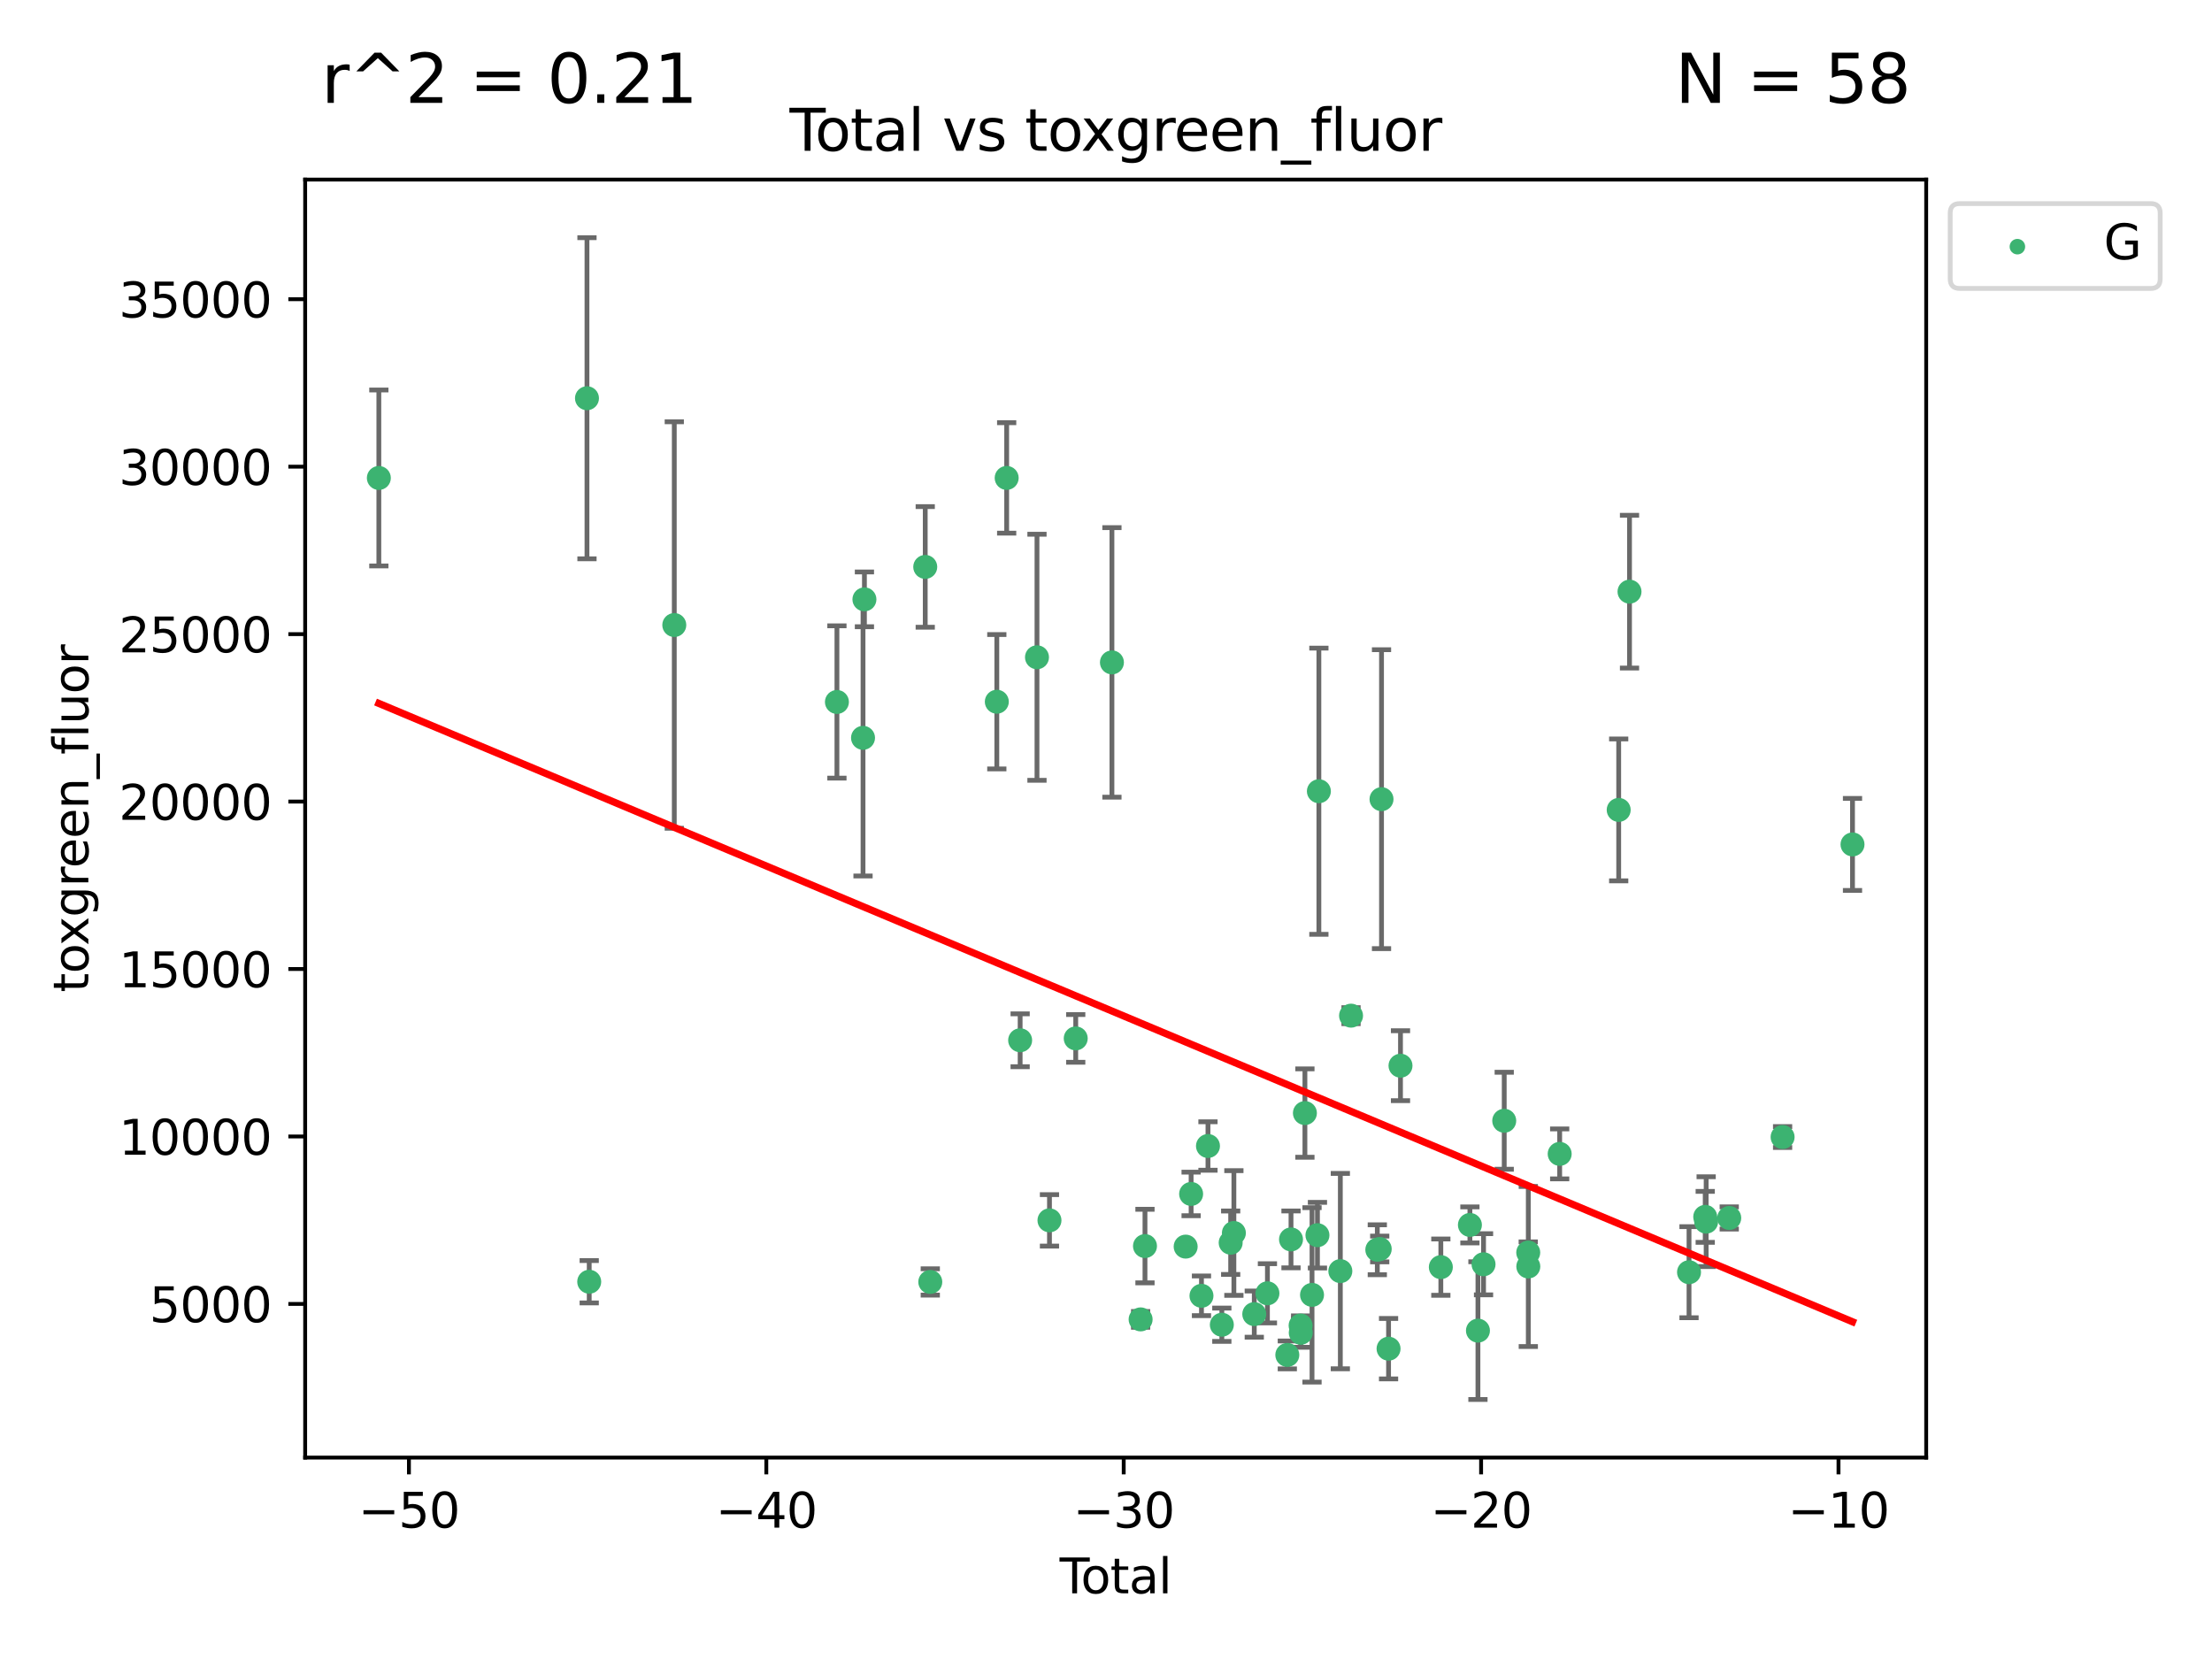 <?xml version="1.0" encoding="utf-8" standalone="no"?>
<!DOCTYPE svg PUBLIC "-//W3C//DTD SVG 1.1//EN"
  "http://www.w3.org/Graphics/SVG/1.1/DTD/svg11.dtd">
<svg xmlns:xlink="http://www.w3.org/1999/xlink" width="460.8pt" height="345.6pt" viewBox="0 0 460.8 345.6" xmlns="http://www.w3.org/2000/svg" version="1.1">
 <defs>
  <style type="text/css">*{stroke-linejoin: round; stroke-linecap: butt}</style>
 </defs>
 <g id="figure_1">
  <g id="patch_1">
   <path d="M 0 345.6 
L 460.8 345.6 
L 460.8 0 
L 0 0 
z
" style="fill: #ffffff"/>
  </g>
  <g id="axes_1">
   <g id="patch_2">
    <path d="M 63.571 303.64 
L 401.26 303.64 
L 401.26 37.411 
L 63.571 37.411 
z
" style="fill: #ffffff"/>
   </g>
   <g id="PathCollection_1">
    <defs>
     <path id="ma2aa930242" d="M 0 1.118 
C 0.297 1.118 0.581 1 0.791 0.791 
C 1 0.581 1.118 0.297 1.118 0 
C 1.118 -0.297 1 -0.581 0.791 -0.791 
C 0.581 -1 0.297 -1.118 0 -1.118 
C -0.297 -1.118 -0.581 -1 -0.791 -0.791 
C -1 -0.581 -1.118 -0.297 -1.118 0 
C -1.118 0.297 -1 0.581 -0.791 0.791 
C -0.581 1 -0.297 1.118 0 1.118 
z
" style="stroke: #3cb371"/>
    </defs>
    <g clip-path="url(#p00060cbf69)">
     <use xlink:href="#ma2aa930242" x="78.921" y="99.568" style="fill: #3cb371; stroke: #3cb371"/>
     <use xlink:href="#ma2aa930242" x="122.278" y="82.96" style="fill: #3cb371; stroke: #3cb371"/>
     <use xlink:href="#ma2aa930242" x="122.745" y="267.011" style="fill: #3cb371; stroke: #3cb371"/>
     <use xlink:href="#ma2aa930242" x="140.466" y="130.205" style="fill: #3cb371; stroke: #3cb371"/>
     <use xlink:href="#ma2aa930242" x="174.347" y="146.233" style="fill: #3cb371; stroke: #3cb371"/>
     <use xlink:href="#ma2aa930242" x="179.784" y="153.704" style="fill: #3cb371; stroke: #3cb371"/>
     <use xlink:href="#ma2aa930242" x="180.076" y="124.857" style="fill: #3cb371; stroke: #3cb371"/>
     <use xlink:href="#ma2aa930242" x="192.744" y="118.098" style="fill: #3cb371; stroke: #3cb371"/>
     <use xlink:href="#ma2aa930242" x="193.795" y="267.051" style="fill: #3cb371; stroke: #3cb371"/>
     <use xlink:href="#ma2aa930242" x="207.655" y="146.182" style="fill: #3cb371; stroke: #3cb371"/>
     <use xlink:href="#ma2aa930242" x="209.708" y="99.56" style="fill: #3cb371; stroke: #3cb371"/>
     <use xlink:href="#ma2aa930242" x="212.514" y="216.706" style="fill: #3cb371; stroke: #3cb371"/>
     <use xlink:href="#ma2aa930242" x="216.022" y="136.922" style="fill: #3cb371; stroke: #3cb371"/>
     <use xlink:href="#ma2aa930242" x="218.625" y="254.221" style="fill: #3cb371; stroke: #3cb371"/>
     <use xlink:href="#ma2aa930242" x="224.094" y="216.317" style="fill: #3cb371; stroke: #3cb371"/>
     <use xlink:href="#ma2aa930242" x="231.636" y="137.991" style="fill: #3cb371; stroke: #3cb371"/>
     <use xlink:href="#ma2aa930242" x="237.612" y="274.852" style="fill: #3cb371; stroke: #3cb371"/>
     <use xlink:href="#ma2aa930242" x="238.521" y="259.579" style="fill: #3cb371; stroke: #3cb371"/>
     <use xlink:href="#ma2aa930242" x="246.995" y="259.692" style="fill: #3cb371; stroke: #3cb371"/>
     <use xlink:href="#ma2aa930242" x="248.132" y="248.718" style="fill: #3cb371; stroke: #3cb371"/>
     <use xlink:href="#ma2aa930242" x="250.289" y="269.94" style="fill: #3cb371; stroke: #3cb371"/>
     <use xlink:href="#ma2aa930242" x="251.643" y="238.732" style="fill: #3cb371; stroke: #3cb371"/>
     <use xlink:href="#ma2aa930242" x="254.53" y="275.967" style="fill: #3cb371; stroke: #3cb371"/>
     <use xlink:href="#ma2aa930242" x="256.372" y="258.881" style="fill: #3cb371; stroke: #3cb371"/>
     <use xlink:href="#ma2aa930242" x="257.041" y="256.856" style="fill: #3cb371; stroke: #3cb371"/>
     <use xlink:href="#ma2aa930242" x="261.288" y="273.753" style="fill: #3cb371; stroke: #3cb371"/>
     <use xlink:href="#ma2aa930242" x="264.028" y="269.422" style="fill: #3cb371; stroke: #3cb371"/>
     <use xlink:href="#ma2aa930242" x="268.172" y="282.255" style="fill: #3cb371; stroke: #3cb371"/>
     <use xlink:href="#ma2aa930242" x="268.941" y="258.192" style="fill: #3cb371; stroke: #3cb371"/>
     <use xlink:href="#ma2aa930242" x="270.942" y="276.133" style="fill: #3cb371; stroke: #3cb371"/>
     <use xlink:href="#ma2aa930242" x="270.973" y="277.644" style="fill: #3cb371; stroke: #3cb371"/>
     <use xlink:href="#ma2aa930242" x="271.837" y="231.873" style="fill: #3cb371; stroke: #3cb371"/>
     <use xlink:href="#ma2aa930242" x="273.319" y="269.747" style="fill: #3cb371; stroke: #3cb371"/>
     <use xlink:href="#ma2aa930242" x="274.449" y="257.311" style="fill: #3cb371; stroke: #3cb371"/>
     <use xlink:href="#ma2aa930242" x="274.747" y="164.829" style="fill: #3cb371; stroke: #3cb371"/>
     <use xlink:href="#ma2aa930242" x="279.217" y="264.794" style="fill: #3cb371; stroke: #3cb371"/>
     <use xlink:href="#ma2aa930242" x="281.447" y="211.581" style="fill: #3cb371; stroke: #3cb371"/>
     <use xlink:href="#ma2aa930242" x="286.92" y="260.346" style="fill: #3cb371; stroke: #3cb371"/>
     <use xlink:href="#ma2aa930242" x="287.421" y="260.186" style="fill: #3cb371; stroke: #3cb371"/>
     <use xlink:href="#ma2aa930242" x="287.795" y="166.481" style="fill: #3cb371; stroke: #3cb371"/>
     <use xlink:href="#ma2aa930242" x="289.262" y="280.956" style="fill: #3cb371; stroke: #3cb371"/>
     <use xlink:href="#ma2aa930242" x="291.75" y="222.005" style="fill: #3cb371; stroke: #3cb371"/>
     <use xlink:href="#ma2aa930242" x="300.153" y="263.968" style="fill: #3cb371; stroke: #3cb371"/>
     <use xlink:href="#ma2aa930242" x="306.209" y="255.176" style="fill: #3cb371; stroke: #3cb371"/>
     <use xlink:href="#ma2aa930242" x="307.883" y="277.195" style="fill: #3cb371; stroke: #3cb371"/>
     <use xlink:href="#ma2aa930242" x="309.049" y="263.37" style="fill: #3cb371; stroke: #3cb371"/>
     <use xlink:href="#ma2aa930242" x="313.358" y="233.473" style="fill: #3cb371; stroke: #3cb371"/>
     <use xlink:href="#ma2aa930242" x="318.359" y="260.927" style="fill: #3cb371; stroke: #3cb371"/>
     <use xlink:href="#ma2aa930242" x="318.374" y="263.832" style="fill: #3cb371; stroke: #3cb371"/>
     <use xlink:href="#ma2aa930242" x="324.91" y="240.376" style="fill: #3cb371; stroke: #3cb371"/>
     <use xlink:href="#ma2aa930242" x="337.204" y="168.718" style="fill: #3cb371; stroke: #3cb371"/>
     <use xlink:href="#ma2aa930242" x="339.458" y="123.252" style="fill: #3cb371; stroke: #3cb371"/>
     <use xlink:href="#ma2aa930242" x="351.854" y="265.024" style="fill: #3cb371; stroke: #3cb371"/>
     <use xlink:href="#ma2aa930242" x="355.23" y="253.492" style="fill: #3cb371; stroke: #3cb371"/>
     <use xlink:href="#ma2aa930242" x="355.424" y="254.494" style="fill: #3cb371; stroke: #3cb371"/>
     <use xlink:href="#ma2aa930242" x="360.232" y="253.723" style="fill: #3cb371; stroke: #3cb371"/>
     <use xlink:href="#ma2aa930242" x="371.349" y="236.865" style="fill: #3cb371; stroke: #3cb371"/>
     <use xlink:href="#ma2aa930242" x="385.911" y="175.91" style="fill: #3cb371; stroke: #3cb371"/>
    </g>
   </g>
   <g id="matplotlib.axis_1">
    <g id="xtick_1">
     <g id="line2d_1">
      <defs>
       <path id="m207b54938c" d="M 0 0 
L 0 3.5 
" style="stroke: #000000; stroke-width: 0.8"/>
      </defs>
      <g>
       <use xlink:href="#m207b54938c" x="85.187" y="303.64" style="stroke: #000000; stroke-width: 0.8"/>
      </g>
     </g>
     <g id="text_1">
      <!-- −50 -->
      <g transform="translate(74.634 318.238)scale(0.1 -0.1)">
       <defs>
        <path id="DejaVuSans-2212" d="M 678 2272 
L 4684 2272 
L 4684 1741 
L 678 1741 
L 678 2272 
z
" transform="scale(0.016)"/>
        <path id="DejaVuSans-35" d="M 691 4666 
L 3169 4666 
L 3169 4134 
L 1269 4134 
L 1269 2991 
Q 1406 3038 1543 3061 
Q 1681 3084 1819 3084 
Q 2600 3084 3056 2656 
Q 3513 2228 3513 1497 
Q 3513 744 3044 326 
Q 2575 -91 1722 -91 
Q 1428 -91 1123 -41 
Q 819 9 494 109 
L 494 744 
Q 775 591 1075 516 
Q 1375 441 1709 441 
Q 2250 441 2565 725 
Q 2881 1009 2881 1497 
Q 2881 1984 2565 2268 
Q 2250 2553 1709 2553 
Q 1456 2553 1204 2497 
Q 953 2441 691 2322 
L 691 4666 
z
" transform="scale(0.016)"/>
        <path id="DejaVuSans-30" d="M 2034 4250 
Q 1547 4250 1301 3770 
Q 1056 3291 1056 2328 
Q 1056 1369 1301 889 
Q 1547 409 2034 409 
Q 2525 409 2770 889 
Q 3016 1369 3016 2328 
Q 3016 3291 2770 3770 
Q 2525 4250 2034 4250 
z
M 2034 4750 
Q 2819 4750 3233 4129 
Q 3647 3509 3647 2328 
Q 3647 1150 3233 529 
Q 2819 -91 2034 -91 
Q 1250 -91 836 529 
Q 422 1150 422 2328 
Q 422 3509 836 4129 
Q 1250 4750 2034 4750 
z
" transform="scale(0.016)"/>
       </defs>
       <use xlink:href="#DejaVuSans-2212"/>
       <use xlink:href="#DejaVuSans-35" x="83.789"/>
       <use xlink:href="#DejaVuSans-30" x="147.412"/>
      </g>
     </g>
    </g>
    <g id="xtick_2">
     <g id="line2d_2">
      <g>
       <use xlink:href="#m207b54938c" x="159.638" y="303.64" style="stroke: #000000; stroke-width: 0.8"/>
      </g>
     </g>
     <g id="text_2">
      <!-- −40 -->
      <g transform="translate(149.086 318.238)scale(0.1 -0.1)">
       <defs>
        <path id="DejaVuSans-34" d="M 2419 4116 
L 825 1625 
L 2419 1625 
L 2419 4116 
z
M 2253 4666 
L 3047 4666 
L 3047 1625 
L 3713 1625 
L 3713 1100 
L 3047 1100 
L 3047 0 
L 2419 0 
L 2419 1100 
L 313 1100 
L 313 1709 
L 2253 4666 
z
" transform="scale(0.016)"/>
       </defs>
       <use xlink:href="#DejaVuSans-2212"/>
       <use xlink:href="#DejaVuSans-34" x="83.789"/>
       <use xlink:href="#DejaVuSans-30" x="147.412"/>
      </g>
     </g>
    </g>
    <g id="xtick_3">
     <g id="line2d_3">
      <g>
       <use xlink:href="#m207b54938c" x="234.089" y="303.64" style="stroke: #000000; stroke-width: 0.8"/>
      </g>
     </g>
     <g id="text_3">
      <!-- −30 -->
      <g transform="translate(223.537 318.238)scale(0.1 -0.1)">
       <defs>
        <path id="DejaVuSans-33" d="M 2597 2516 
Q 3050 2419 3304 2112 
Q 3559 1806 3559 1356 
Q 3559 666 3084 287 
Q 2609 -91 1734 -91 
Q 1441 -91 1130 -33 
Q 819 25 488 141 
L 488 750 
Q 750 597 1062 519 
Q 1375 441 1716 441 
Q 2309 441 2620 675 
Q 2931 909 2931 1356 
Q 2931 1769 2642 2001 
Q 2353 2234 1838 2234 
L 1294 2234 
L 1294 2753 
L 1863 2753 
Q 2328 2753 2575 2939 
Q 2822 3125 2822 3475 
Q 2822 3834 2567 4026 
Q 2313 4219 1838 4219 
Q 1578 4219 1281 4162 
Q 984 4106 628 3988 
L 628 4550 
Q 988 4650 1302 4700 
Q 1616 4750 1894 4750 
Q 2613 4750 3031 4423 
Q 3450 4097 3450 3541 
Q 3450 3153 3228 2886 
Q 3006 2619 2597 2516 
z
" transform="scale(0.016)"/>
       </defs>
       <use xlink:href="#DejaVuSans-2212"/>
       <use xlink:href="#DejaVuSans-33" x="83.789"/>
       <use xlink:href="#DejaVuSans-30" x="147.412"/>
      </g>
     </g>
    </g>
    <g id="xtick_4">
     <g id="line2d_4">
      <g>
       <use xlink:href="#m207b54938c" x="308.541" y="303.64" style="stroke: #000000; stroke-width: 0.8"/>
      </g>
     </g>
     <g id="text_4">
      <!-- −20 -->
      <g transform="translate(297.988 318.238)scale(0.1 -0.1)">
       <defs>
        <path id="DejaVuSans-32" d="M 1228 531 
L 3431 531 
L 3431 0 
L 469 0 
L 469 531 
Q 828 903 1448 1529 
Q 2069 2156 2228 2338 
Q 2531 2678 2651 2914 
Q 2772 3150 2772 3378 
Q 2772 3750 2511 3984 
Q 2250 4219 1831 4219 
Q 1534 4219 1204 4116 
Q 875 4013 500 3803 
L 500 4441 
Q 881 4594 1212 4672 
Q 1544 4750 1819 4750 
Q 2544 4750 2975 4387 
Q 3406 4025 3406 3419 
Q 3406 3131 3298 2873 
Q 3191 2616 2906 2266 
Q 2828 2175 2409 1742 
Q 1991 1309 1228 531 
z
" transform="scale(0.016)"/>
       </defs>
       <use xlink:href="#DejaVuSans-2212"/>
       <use xlink:href="#DejaVuSans-32" x="83.789"/>
       <use xlink:href="#DejaVuSans-30" x="147.412"/>
      </g>
     </g>
    </g>
    <g id="xtick_5">
     <g id="line2d_5">
      <g>
       <use xlink:href="#m207b54938c" x="382.992" y="303.64" style="stroke: #000000; stroke-width: 0.8"/>
      </g>
     </g>
     <g id="text_5">
      <!-- −10 -->
      <g transform="translate(372.44 318.238)scale(0.1 -0.1)">
       <defs>
        <path id="DejaVuSans-31" d="M 794 531 
L 1825 531 
L 1825 4091 
L 703 3866 
L 703 4441 
L 1819 4666 
L 2450 4666 
L 2450 531 
L 3481 531 
L 3481 0 
L 794 0 
L 794 531 
z
" transform="scale(0.016)"/>
       </defs>
       <use xlink:href="#DejaVuSans-2212"/>
       <use xlink:href="#DejaVuSans-31" x="83.789"/>
       <use xlink:href="#DejaVuSans-30" x="147.412"/>
      </g>
     </g>
    </g>
    <g id="text_6">
     <!-- Total -->
     <g transform="translate(220.739 331.917)scale(0.1 -0.1)">
      <defs>
       <path id="DejaVuSans-54" d="M -19 4666 
L 3928 4666 
L 3928 4134 
L 2272 4134 
L 2272 0 
L 1638 0 
L 1638 4134 
L -19 4134 
L -19 4666 
z
" transform="scale(0.016)"/>
       <path id="DejaVuSans-6f" d="M 1959 3097 
Q 1497 3097 1228 2736 
Q 959 2375 959 1747 
Q 959 1119 1226 758 
Q 1494 397 1959 397 
Q 2419 397 2687 759 
Q 2956 1122 2956 1747 
Q 2956 2369 2687 2733 
Q 2419 3097 1959 3097 
z
M 1959 3584 
Q 2709 3584 3137 3096 
Q 3566 2609 3566 1747 
Q 3566 888 3137 398 
Q 2709 -91 1959 -91 
Q 1206 -91 779 398 
Q 353 888 353 1747 
Q 353 2609 779 3096 
Q 1206 3584 1959 3584 
z
" transform="scale(0.016)"/>
       <path id="DejaVuSans-74" d="M 1172 4494 
L 1172 3500 
L 2356 3500 
L 2356 3053 
L 1172 3053 
L 1172 1153 
Q 1172 725 1289 603 
Q 1406 481 1766 481 
L 2356 481 
L 2356 0 
L 1766 0 
Q 1100 0 847 248 
Q 594 497 594 1153 
L 594 3053 
L 172 3053 
L 172 3500 
L 594 3500 
L 594 4494 
L 1172 4494 
z
" transform="scale(0.016)"/>
       <path id="DejaVuSans-61" d="M 2194 1759 
Q 1497 1759 1228 1600 
Q 959 1441 959 1056 
Q 959 750 1161 570 
Q 1363 391 1709 391 
Q 2188 391 2477 730 
Q 2766 1069 2766 1631 
L 2766 1759 
L 2194 1759 
z
M 3341 1997 
L 3341 0 
L 2766 0 
L 2766 531 
Q 2569 213 2275 61 
Q 1981 -91 1556 -91 
Q 1019 -91 701 211 
Q 384 513 384 1019 
Q 384 1609 779 1909 
Q 1175 2209 1959 2209 
L 2766 2209 
L 2766 2266 
Q 2766 2663 2505 2880 
Q 2244 3097 1772 3097 
Q 1472 3097 1187 3025 
Q 903 2953 641 2809 
L 641 3341 
Q 956 3463 1253 3523 
Q 1550 3584 1831 3584 
Q 2591 3584 2966 3190 
Q 3341 2797 3341 1997 
z
" transform="scale(0.016)"/>
       <path id="DejaVuSans-6c" d="M 603 4863 
L 1178 4863 
L 1178 0 
L 603 0 
L 603 4863 
z
" transform="scale(0.016)"/>
      </defs>
      <use xlink:href="#DejaVuSans-54"/>
      <use xlink:href="#DejaVuSans-6f" x="44.084"/>
      <use xlink:href="#DejaVuSans-74" x="105.266"/>
      <use xlink:href="#DejaVuSans-61" x="144.475"/>
      <use xlink:href="#DejaVuSans-6c" x="205.754"/>
     </g>
    </g>
   </g>
   <g id="matplotlib.axis_2">
    <g id="ytick_1">
     <g id="line2d_6">
      <defs>
       <path id="m2dd53efe47" d="M 0 0 
L -3.5 0 
" style="stroke: #000000; stroke-width: 0.8"/>
      </defs>
      <g>
       <use xlink:href="#m2dd53efe47" x="63.571" y="271.633" style="stroke: #000000; stroke-width: 0.8"/>
      </g>
     </g>
     <g id="text_7">
      <!-- 5000 -->
      <g transform="translate(31.121 275.432)scale(0.1 -0.1)">
       <use xlink:href="#DejaVuSans-35"/>
       <use xlink:href="#DejaVuSans-30" x="63.623"/>
       <use xlink:href="#DejaVuSans-30" x="127.246"/>
       <use xlink:href="#DejaVuSans-30" x="190.869"/>
      </g>
     </g>
    </g>
    <g id="ytick_2">
     <g id="line2d_7">
      <g>
       <use xlink:href="#m2dd53efe47" x="63.571" y="236.749" style="stroke: #000000; stroke-width: 0.8"/>
      </g>
     </g>
     <g id="text_8">
      <!-- 10000 -->
      <g transform="translate(24.759 240.548)scale(0.1 -0.1)">
       <use xlink:href="#DejaVuSans-31"/>
       <use xlink:href="#DejaVuSans-30" x="63.623"/>
       <use xlink:href="#DejaVuSans-30" x="127.246"/>
       <use xlink:href="#DejaVuSans-30" x="190.869"/>
       <use xlink:href="#DejaVuSans-30" x="254.492"/>
      </g>
     </g>
    </g>
    <g id="ytick_3">
     <g id="line2d_8">
      <g>
       <use xlink:href="#m2dd53efe47" x="63.571" y="201.865" style="stroke: #000000; stroke-width: 0.8"/>
      </g>
     </g>
     <g id="text_9">
      <!-- 15000 -->
      <g transform="translate(24.759 205.664)scale(0.1 -0.1)">
       <use xlink:href="#DejaVuSans-31"/>
       <use xlink:href="#DejaVuSans-35" x="63.623"/>
       <use xlink:href="#DejaVuSans-30" x="127.246"/>
       <use xlink:href="#DejaVuSans-30" x="190.869"/>
       <use xlink:href="#DejaVuSans-30" x="254.492"/>
      </g>
     </g>
    </g>
    <g id="ytick_4">
     <g id="line2d_9">
      <g>
       <use xlink:href="#m2dd53efe47" x="63.571" y="166.981" style="stroke: #000000; stroke-width: 0.8"/>
      </g>
     </g>
     <g id="text_10">
      <!-- 20000 -->
      <g transform="translate(24.759 170.78)scale(0.1 -0.1)">
       <use xlink:href="#DejaVuSans-32"/>
       <use xlink:href="#DejaVuSans-30" x="63.623"/>
       <use xlink:href="#DejaVuSans-30" x="127.246"/>
       <use xlink:href="#DejaVuSans-30" x="190.869"/>
       <use xlink:href="#DejaVuSans-30" x="254.492"/>
      </g>
     </g>
    </g>
    <g id="ytick_5">
     <g id="line2d_10">
      <g>
       <use xlink:href="#m2dd53efe47" x="63.571" y="132.097" style="stroke: #000000; stroke-width: 0.8"/>
      </g>
     </g>
     <g id="text_11">
      <!-- 25000 -->
      <g transform="translate(24.759 135.896)scale(0.1 -0.1)">
       <use xlink:href="#DejaVuSans-32"/>
       <use xlink:href="#DejaVuSans-35" x="63.623"/>
       <use xlink:href="#DejaVuSans-30" x="127.246"/>
       <use xlink:href="#DejaVuSans-30" x="190.869"/>
       <use xlink:href="#DejaVuSans-30" x="254.492"/>
      </g>
     </g>
    </g>
    <g id="ytick_6">
     <g id="line2d_11">
      <g>
       <use xlink:href="#m2dd53efe47" x="63.571" y="97.213" style="stroke: #000000; stroke-width: 0.8"/>
      </g>
     </g>
     <g id="text_12">
      <!-- 30000 -->
      <g transform="translate(24.759 101.013)scale(0.1 -0.1)">
       <use xlink:href="#DejaVuSans-33"/>
       <use xlink:href="#DejaVuSans-30" x="63.623"/>
       <use xlink:href="#DejaVuSans-30" x="127.246"/>
       <use xlink:href="#DejaVuSans-30" x="190.869"/>
       <use xlink:href="#DejaVuSans-30" x="254.492"/>
      </g>
     </g>
    </g>
    <g id="ytick_7">
     <g id="line2d_12">
      <g>
       <use xlink:href="#m2dd53efe47" x="63.571" y="62.33" style="stroke: #000000; stroke-width: 0.8"/>
      </g>
     </g>
     <g id="text_13">
      <!-- 35000 -->
      <g transform="translate(24.759 66.129)scale(0.1 -0.1)">
       <use xlink:href="#DejaVuSans-33"/>
       <use xlink:href="#DejaVuSans-35" x="63.623"/>
       <use xlink:href="#DejaVuSans-30" x="127.246"/>
       <use xlink:href="#DejaVuSans-30" x="190.869"/>
       <use xlink:href="#DejaVuSans-30" x="254.492"/>
      </g>
     </g>
    </g>
    <g id="text_14">
     <!-- toxgreen_fluor -->
     <g transform="translate(18.401 206.72)rotate(-90)scale(0.1 -0.1)">
      <defs>
       <path id="DejaVuSans-78" d="M 3513 3500 
L 2247 1797 
L 3578 0 
L 2900 0 
L 1881 1375 
L 863 0 
L 184 0 
L 1544 1831 
L 300 3500 
L 978 3500 
L 1906 2253 
L 2834 3500 
L 3513 3500 
z
" transform="scale(0.016)"/>
       <path id="DejaVuSans-67" d="M 2906 1791 
Q 2906 2416 2648 2759 
Q 2391 3103 1925 3103 
Q 1463 3103 1205 2759 
Q 947 2416 947 1791 
Q 947 1169 1205 825 
Q 1463 481 1925 481 
Q 2391 481 2648 825 
Q 2906 1169 2906 1791 
z
M 3481 434 
Q 3481 -459 3084 -895 
Q 2688 -1331 1869 -1331 
Q 1566 -1331 1297 -1286 
Q 1028 -1241 775 -1147 
L 775 -588 
Q 1028 -725 1275 -790 
Q 1522 -856 1778 -856 
Q 2344 -856 2625 -561 
Q 2906 -266 2906 331 
L 2906 616 
Q 2728 306 2450 153 
Q 2172 0 1784 0 
Q 1141 0 747 490 
Q 353 981 353 1791 
Q 353 2603 747 3093 
Q 1141 3584 1784 3584 
Q 2172 3584 2450 3431 
Q 2728 3278 2906 2969 
L 2906 3500 
L 3481 3500 
L 3481 434 
z
" transform="scale(0.016)"/>
       <path id="DejaVuSans-72" d="M 2631 2963 
Q 2534 3019 2420 3045 
Q 2306 3072 2169 3072 
Q 1681 3072 1420 2755 
Q 1159 2438 1159 1844 
L 1159 0 
L 581 0 
L 581 3500 
L 1159 3500 
L 1159 2956 
Q 1341 3275 1631 3429 
Q 1922 3584 2338 3584 
Q 2397 3584 2469 3576 
Q 2541 3569 2628 3553 
L 2631 2963 
z
" transform="scale(0.016)"/>
       <path id="DejaVuSans-65" d="M 3597 1894 
L 3597 1613 
L 953 1613 
Q 991 1019 1311 708 
Q 1631 397 2203 397 
Q 2534 397 2845 478 
Q 3156 559 3463 722 
L 3463 178 
Q 3153 47 2828 -22 
Q 2503 -91 2169 -91 
Q 1331 -91 842 396 
Q 353 884 353 1716 
Q 353 2575 817 3079 
Q 1281 3584 2069 3584 
Q 2775 3584 3186 3129 
Q 3597 2675 3597 1894 
z
M 3022 2063 
Q 3016 2534 2758 2815 
Q 2500 3097 2075 3097 
Q 1594 3097 1305 2825 
Q 1016 2553 972 2059 
L 3022 2063 
z
" transform="scale(0.016)"/>
       <path id="DejaVuSans-6e" d="M 3513 2113 
L 3513 0 
L 2938 0 
L 2938 2094 
Q 2938 2591 2744 2837 
Q 2550 3084 2163 3084 
Q 1697 3084 1428 2787 
Q 1159 2491 1159 1978 
L 1159 0 
L 581 0 
L 581 3500 
L 1159 3500 
L 1159 2956 
Q 1366 3272 1645 3428 
Q 1925 3584 2291 3584 
Q 2894 3584 3203 3211 
Q 3513 2838 3513 2113 
z
" transform="scale(0.016)"/>
       <path id="DejaVuSans-5f" d="M 3263 -1063 
L 3263 -1509 
L -63 -1509 
L -63 -1063 
L 3263 -1063 
z
" transform="scale(0.016)"/>
       <path id="DejaVuSans-66" d="M 2375 4863 
L 2375 4384 
L 1825 4384 
Q 1516 4384 1395 4259 
Q 1275 4134 1275 3809 
L 1275 3500 
L 2222 3500 
L 2222 3053 
L 1275 3053 
L 1275 0 
L 697 0 
L 697 3053 
L 147 3053 
L 147 3500 
L 697 3500 
L 697 3744 
Q 697 4328 969 4595 
Q 1241 4863 1831 4863 
L 2375 4863 
z
" transform="scale(0.016)"/>
       <path id="DejaVuSans-75" d="M 544 1381 
L 544 3500 
L 1119 3500 
L 1119 1403 
Q 1119 906 1312 657 
Q 1506 409 1894 409 
Q 2359 409 2629 706 
Q 2900 1003 2900 1516 
L 2900 3500 
L 3475 3500 
L 3475 0 
L 2900 0 
L 2900 538 
Q 2691 219 2414 64 
Q 2138 -91 1772 -91 
Q 1169 -91 856 284 
Q 544 659 544 1381 
z
M 1991 3584 
L 1991 3584 
z
" transform="scale(0.016)"/>
      </defs>
      <use xlink:href="#DejaVuSans-74"/>
      <use xlink:href="#DejaVuSans-6f" x="39.209"/>
      <use xlink:href="#DejaVuSans-78" x="97.266"/>
      <use xlink:href="#DejaVuSans-67" x="156.445"/>
      <use xlink:href="#DejaVuSans-72" x="219.922"/>
      <use xlink:href="#DejaVuSans-65" x="258.785"/>
      <use xlink:href="#DejaVuSans-65" x="320.309"/>
      <use xlink:href="#DejaVuSans-6e" x="381.832"/>
      <use xlink:href="#DejaVuSans-5f" x="445.211"/>
      <use xlink:href="#DejaVuSans-66" x="495.211"/>
      <use xlink:href="#DejaVuSans-6c" x="530.416"/>
      <use xlink:href="#DejaVuSans-75" x="558.199"/>
      <use xlink:href="#DejaVuSans-6f" x="621.578"/>
      <use xlink:href="#DejaVuSans-72" x="682.76"/>
     </g>
    </g>
   </g>
   <g id="LineCollection_1">
    <path d="M 78.921 117.897 
L 78.921 81.238 
" clip-path="url(#p00060cbf69)" style="fill: none; stroke: #696969"/>
    <path d="M 122.278 116.408 
L 122.278 49.513 
" clip-path="url(#p00060cbf69)" style="fill: none; stroke: #696969"/>
    <path d="M 122.745 271.423 
L 122.745 262.598 
" clip-path="url(#p00060cbf69)" style="fill: none; stroke: #696969"/>
    <path d="M 140.466 172.542 
L 140.466 87.867 
" clip-path="url(#p00060cbf69)" style="fill: none; stroke: #696969"/>
    <path d="M 174.347 162.094 
L 174.347 130.372 
" clip-path="url(#p00060cbf69)" style="fill: none; stroke: #696969"/>
    <path d="M 179.784 182.486 
L 179.784 124.923 
" clip-path="url(#p00060cbf69)" style="fill: none; stroke: #696969"/>
    <path d="M 180.076 130.561 
L 180.076 119.154 
" clip-path="url(#p00060cbf69)" style="fill: none; stroke: #696969"/>
    <path d="M 192.744 130.662 
L 192.744 105.533 
" clip-path="url(#p00060cbf69)" style="fill: none; stroke: #696969"/>
    <path d="M 193.795 269.797 
L 193.795 264.305 
" clip-path="url(#p00060cbf69)" style="fill: none; stroke: #696969"/>
    <path d="M 207.655 160.176 
L 207.655 132.188 
" clip-path="url(#p00060cbf69)" style="fill: none; stroke: #696969"/>
    <path d="M 209.708 111.064 
L 209.708 88.056 
" clip-path="url(#p00060cbf69)" style="fill: none; stroke: #696969"/>
    <path d="M 212.514 222.216 
L 212.514 211.197 
" clip-path="url(#p00060cbf69)" style="fill: none; stroke: #696969"/>
    <path d="M 216.022 162.552 
L 216.022 111.293 
" clip-path="url(#p00060cbf69)" style="fill: none; stroke: #696969"/>
    <path d="M 218.625 259.583 
L 218.625 248.86 
" clip-path="url(#p00060cbf69)" style="fill: none; stroke: #696969"/>
    <path d="M 224.094 221.286 
L 224.094 211.348 
" clip-path="url(#p00060cbf69)" style="fill: none; stroke: #696969"/>
    <path d="M 231.636 166.064 
L 231.636 109.918 
" clip-path="url(#p00060cbf69)" style="fill: none; stroke: #696969"/>
    <path d="M 237.612 276.493 
L 237.612 273.211 
" clip-path="url(#p00060cbf69)" style="fill: none; stroke: #696969"/>
    <path d="M 238.521 267.241 
L 238.521 251.917 
" clip-path="url(#p00060cbf69)" style="fill: none; stroke: #696969"/>
    <path d="M 246.995 260.56 
L 246.995 258.824 
" clip-path="url(#p00060cbf69)" style="fill: none; stroke: #696969"/>
    <path d="M 248.132 253.257 
L 248.132 244.179 
" clip-path="url(#p00060cbf69)" style="fill: none; stroke: #696969"/>
    <path d="M 250.289 274.072 
L 250.289 265.808 
" clip-path="url(#p00060cbf69)" style="fill: none; stroke: #696969"/>
    <path d="M 251.643 243.781 
L 251.643 233.683 
" clip-path="url(#p00060cbf69)" style="fill: none; stroke: #696969"/>
    <path d="M 254.53 279.437 
L 254.53 272.498 
" clip-path="url(#p00060cbf69)" style="fill: none; stroke: #696969"/>
    <path d="M 256.372 265.489 
L 256.372 252.273 
" clip-path="url(#p00060cbf69)" style="fill: none; stroke: #696969"/>
    <path d="M 257.041 269.846 
L 257.041 243.867 
" clip-path="url(#p00060cbf69)" style="fill: none; stroke: #696969"/>
    <path d="M 261.288 278.561 
L 261.288 268.945 
" clip-path="url(#p00060cbf69)" style="fill: none; stroke: #696969"/>
    <path d="M 264.028 275.591 
L 264.028 263.253 
" clip-path="url(#p00060cbf69)" style="fill: none; stroke: #696969"/>
    <path d="M 268.172 285.162 
L 268.172 279.348 
" clip-path="url(#p00060cbf69)" style="fill: none; stroke: #696969"/>
    <path d="M 268.941 264.115 
L 268.941 252.268 
" clip-path="url(#p00060cbf69)" style="fill: none; stroke: #696969"/>
    <path d="M 270.942 278.146 
L 270.942 274.12 
" clip-path="url(#p00060cbf69)" style="fill: none; stroke: #696969"/>
    <path d="M 270.973 280.665 
L 270.973 274.622 
" clip-path="url(#p00060cbf69)" style="fill: none; stroke: #696969"/>
    <path d="M 271.837 241.078 
L 271.837 222.668 
" clip-path="url(#p00060cbf69)" style="fill: none; stroke: #696969"/>
    <path d="M 273.319 287.918 
L 273.319 251.577 
" clip-path="url(#p00060cbf69)" style="fill: none; stroke: #696969"/>
    <path d="M 274.449 264.145 
L 274.449 250.476 
" clip-path="url(#p00060cbf69)" style="fill: none; stroke: #696969"/>
    <path d="M 274.747 194.639 
L 274.747 135.018 
" clip-path="url(#p00060cbf69)" style="fill: none; stroke: #696969"/>
    <path d="M 279.217 285.142 
L 279.217 244.446 
" clip-path="url(#p00060cbf69)" style="fill: none; stroke: #696969"/>
    <path d="M 281.447 213.255 
L 281.447 209.907 
" clip-path="url(#p00060cbf69)" style="fill: none; stroke: #696969"/>
    <path d="M 286.92 265.542 
L 286.92 255.149 
" clip-path="url(#p00060cbf69)" style="fill: none; stroke: #696969"/>
    <path d="M 287.421 262.867 
L 287.421 257.505 
" clip-path="url(#p00060cbf69)" style="fill: none; stroke: #696969"/>
    <path d="M 287.795 197.617 
L 287.795 135.346 
" clip-path="url(#p00060cbf69)" style="fill: none; stroke: #696969"/>
    <path d="M 289.262 287.251 
L 289.262 274.66 
" clip-path="url(#p00060cbf69)" style="fill: none; stroke: #696969"/>
    <path d="M 291.75 229.291 
L 291.75 214.719 
" clip-path="url(#p00060cbf69)" style="fill: none; stroke: #696969"/>
    <path d="M 300.153 269.833 
L 300.153 258.103 
" clip-path="url(#p00060cbf69)" style="fill: none; stroke: #696969"/>
    <path d="M 306.209 258.929 
L 306.209 251.422 
" clip-path="url(#p00060cbf69)" style="fill: none; stroke: #696969"/>
    <path d="M 307.883 291.539 
L 307.883 262.85 
" clip-path="url(#p00060cbf69)" style="fill: none; stroke: #696969"/>
    <path d="M 309.049 269.739 
L 309.049 257.001 
" clip-path="url(#p00060cbf69)" style="fill: none; stroke: #696969"/>
    <path d="M 313.358 243.573 
L 313.358 223.373 
" clip-path="url(#p00060cbf69)" style="fill: none; stroke: #696969"/>
    <path d="M 318.359 263.153 
L 318.359 258.702 
" clip-path="url(#p00060cbf69)" style="fill: none; stroke: #696969"/>
    <path d="M 318.374 280.503 
L 318.374 247.161 
" clip-path="url(#p00060cbf69)" style="fill: none; stroke: #696969"/>
    <path d="M 324.91 245.578 
L 324.91 235.174 
" clip-path="url(#p00060cbf69)" style="fill: none; stroke: #696969"/>
    <path d="M 337.204 183.496 
L 337.204 153.941 
" clip-path="url(#p00060cbf69)" style="fill: none; stroke: #696969"/>
    <path d="M 339.458 139.164 
L 339.458 107.34 
" clip-path="url(#p00060cbf69)" style="fill: none; stroke: #696969"/>
    <path d="M 351.854 274.511 
L 351.854 255.538 
" clip-path="url(#p00060cbf69)" style="fill: none; stroke: #696969"/>
    <path d="M 355.23 258.8 
L 355.23 248.184 
" clip-path="url(#p00060cbf69)" style="fill: none; stroke: #696969"/>
    <path d="M 355.424 263.846 
L 355.424 245.141 
" clip-path="url(#p00060cbf69)" style="fill: none; stroke: #696969"/>
    <path d="M 360.232 256.034 
L 360.232 251.412 
" clip-path="url(#p00060cbf69)" style="fill: none; stroke: #696969"/>
    <path d="M 371.349 239.043 
L 371.349 234.687 
" clip-path="url(#p00060cbf69)" style="fill: none; stroke: #696969"/>
    <path d="M 385.911 185.493 
L 385.911 166.326 
" clip-path="url(#p00060cbf69)" style="fill: none; stroke: #696969"/>
   </g>
   <g id="line2d_13">
    <defs>
     <path id="mfcb6cb2d2e" d="M 2 0 
L -2 -0 
" style="stroke: #696969"/>
    </defs>
    <g clip-path="url(#p00060cbf69)">
     <use xlink:href="#mfcb6cb2d2e" x="78.921" y="117.897" style="fill: #696969; stroke: #696969"/>
     <use xlink:href="#mfcb6cb2d2e" x="122.278" y="116.408" style="fill: #696969; stroke: #696969"/>
     <use xlink:href="#mfcb6cb2d2e" x="122.745" y="271.423" style="fill: #696969; stroke: #696969"/>
     <use xlink:href="#mfcb6cb2d2e" x="140.466" y="172.542" style="fill: #696969; stroke: #696969"/>
     <use xlink:href="#mfcb6cb2d2e" x="174.347" y="162.094" style="fill: #696969; stroke: #696969"/>
     <use xlink:href="#mfcb6cb2d2e" x="179.784" y="182.486" style="fill: #696969; stroke: #696969"/>
     <use xlink:href="#mfcb6cb2d2e" x="180.076" y="130.561" style="fill: #696969; stroke: #696969"/>
     <use xlink:href="#mfcb6cb2d2e" x="192.744" y="130.662" style="fill: #696969; stroke: #696969"/>
     <use xlink:href="#mfcb6cb2d2e" x="193.795" y="269.797" style="fill: #696969; stroke: #696969"/>
     <use xlink:href="#mfcb6cb2d2e" x="207.655" y="160.176" style="fill: #696969; stroke: #696969"/>
     <use xlink:href="#mfcb6cb2d2e" x="209.708" y="111.064" style="fill: #696969; stroke: #696969"/>
     <use xlink:href="#mfcb6cb2d2e" x="212.514" y="222.216" style="fill: #696969; stroke: #696969"/>
     <use xlink:href="#mfcb6cb2d2e" x="216.022" y="162.552" style="fill: #696969; stroke: #696969"/>
     <use xlink:href="#mfcb6cb2d2e" x="218.625" y="259.583" style="fill: #696969; stroke: #696969"/>
     <use xlink:href="#mfcb6cb2d2e" x="224.094" y="221.286" style="fill: #696969; stroke: #696969"/>
     <use xlink:href="#mfcb6cb2d2e" x="231.636" y="166.064" style="fill: #696969; stroke: #696969"/>
     <use xlink:href="#mfcb6cb2d2e" x="237.612" y="276.493" style="fill: #696969; stroke: #696969"/>
     <use xlink:href="#mfcb6cb2d2e" x="238.521" y="267.241" style="fill: #696969; stroke: #696969"/>
     <use xlink:href="#mfcb6cb2d2e" x="246.995" y="260.56" style="fill: #696969; stroke: #696969"/>
     <use xlink:href="#mfcb6cb2d2e" x="248.132" y="253.257" style="fill: #696969; stroke: #696969"/>
     <use xlink:href="#mfcb6cb2d2e" x="250.289" y="274.072" style="fill: #696969; stroke: #696969"/>
     <use xlink:href="#mfcb6cb2d2e" x="251.643" y="243.781" style="fill: #696969; stroke: #696969"/>
     <use xlink:href="#mfcb6cb2d2e" x="254.53" y="279.437" style="fill: #696969; stroke: #696969"/>
     <use xlink:href="#mfcb6cb2d2e" x="256.372" y="265.489" style="fill: #696969; stroke: #696969"/>
     <use xlink:href="#mfcb6cb2d2e" x="257.041" y="269.846" style="fill: #696969; stroke: #696969"/>
     <use xlink:href="#mfcb6cb2d2e" x="261.288" y="278.561" style="fill: #696969; stroke: #696969"/>
     <use xlink:href="#mfcb6cb2d2e" x="264.028" y="275.591" style="fill: #696969; stroke: #696969"/>
     <use xlink:href="#mfcb6cb2d2e" x="268.172" y="285.162" style="fill: #696969; stroke: #696969"/>
     <use xlink:href="#mfcb6cb2d2e" x="268.941" y="264.115" style="fill: #696969; stroke: #696969"/>
     <use xlink:href="#mfcb6cb2d2e" x="270.942" y="278.146" style="fill: #696969; stroke: #696969"/>
     <use xlink:href="#mfcb6cb2d2e" x="270.973" y="280.665" style="fill: #696969; stroke: #696969"/>
     <use xlink:href="#mfcb6cb2d2e" x="271.837" y="241.078" style="fill: #696969; stroke: #696969"/>
     <use xlink:href="#mfcb6cb2d2e" x="273.319" y="287.918" style="fill: #696969; stroke: #696969"/>
     <use xlink:href="#mfcb6cb2d2e" x="274.449" y="264.145" style="fill: #696969; stroke: #696969"/>
     <use xlink:href="#mfcb6cb2d2e" x="274.747" y="194.639" style="fill: #696969; stroke: #696969"/>
     <use xlink:href="#mfcb6cb2d2e" x="279.217" y="285.142" style="fill: #696969; stroke: #696969"/>
     <use xlink:href="#mfcb6cb2d2e" x="281.447" y="213.255" style="fill: #696969; stroke: #696969"/>
     <use xlink:href="#mfcb6cb2d2e" x="286.92" y="265.542" style="fill: #696969; stroke: #696969"/>
     <use xlink:href="#mfcb6cb2d2e" x="287.421" y="262.867" style="fill: #696969; stroke: #696969"/>
     <use xlink:href="#mfcb6cb2d2e" x="287.795" y="197.617" style="fill: #696969; stroke: #696969"/>
     <use xlink:href="#mfcb6cb2d2e" x="289.262" y="287.251" style="fill: #696969; stroke: #696969"/>
     <use xlink:href="#mfcb6cb2d2e" x="291.75" y="229.291" style="fill: #696969; stroke: #696969"/>
     <use xlink:href="#mfcb6cb2d2e" x="300.153" y="269.833" style="fill: #696969; stroke: #696969"/>
     <use xlink:href="#mfcb6cb2d2e" x="306.209" y="258.929" style="fill: #696969; stroke: #696969"/>
     <use xlink:href="#mfcb6cb2d2e" x="307.883" y="291.539" style="fill: #696969; stroke: #696969"/>
     <use xlink:href="#mfcb6cb2d2e" x="309.049" y="269.739" style="fill: #696969; stroke: #696969"/>
     <use xlink:href="#mfcb6cb2d2e" x="313.358" y="243.573" style="fill: #696969; stroke: #696969"/>
     <use xlink:href="#mfcb6cb2d2e" x="318.359" y="263.153" style="fill: #696969; stroke: #696969"/>
     <use xlink:href="#mfcb6cb2d2e" x="318.374" y="280.503" style="fill: #696969; stroke: #696969"/>
     <use xlink:href="#mfcb6cb2d2e" x="324.91" y="245.578" style="fill: #696969; stroke: #696969"/>
     <use xlink:href="#mfcb6cb2d2e" x="337.204" y="183.496" style="fill: #696969; stroke: #696969"/>
     <use xlink:href="#mfcb6cb2d2e" x="339.458" y="139.164" style="fill: #696969; stroke: #696969"/>
     <use xlink:href="#mfcb6cb2d2e" x="351.854" y="274.511" style="fill: #696969; stroke: #696969"/>
     <use xlink:href="#mfcb6cb2d2e" x="355.23" y="258.8" style="fill: #696969; stroke: #696969"/>
     <use xlink:href="#mfcb6cb2d2e" x="355.424" y="263.846" style="fill: #696969; stroke: #696969"/>
     <use xlink:href="#mfcb6cb2d2e" x="360.232" y="256.034" style="fill: #696969; stroke: #696969"/>
     <use xlink:href="#mfcb6cb2d2e" x="371.349" y="239.043" style="fill: #696969; stroke: #696969"/>
     <use xlink:href="#mfcb6cb2d2e" x="385.911" y="185.493" style="fill: #696969; stroke: #696969"/>
    </g>
   </g>
   <g id="line2d_14">
    <g clip-path="url(#p00060cbf69)">
     <use xlink:href="#mfcb6cb2d2e" x="78.921" y="81.238" style="fill: #696969; stroke: #696969"/>
     <use xlink:href="#mfcb6cb2d2e" x="122.278" y="49.513" style="fill: #696969; stroke: #696969"/>
     <use xlink:href="#mfcb6cb2d2e" x="122.745" y="262.598" style="fill: #696969; stroke: #696969"/>
     <use xlink:href="#mfcb6cb2d2e" x="140.466" y="87.867" style="fill: #696969; stroke: #696969"/>
     <use xlink:href="#mfcb6cb2d2e" x="174.347" y="130.372" style="fill: #696969; stroke: #696969"/>
     <use xlink:href="#mfcb6cb2d2e" x="179.784" y="124.923" style="fill: #696969; stroke: #696969"/>
     <use xlink:href="#mfcb6cb2d2e" x="180.076" y="119.154" style="fill: #696969; stroke: #696969"/>
     <use xlink:href="#mfcb6cb2d2e" x="192.744" y="105.533" style="fill: #696969; stroke: #696969"/>
     <use xlink:href="#mfcb6cb2d2e" x="193.795" y="264.305" style="fill: #696969; stroke: #696969"/>
     <use xlink:href="#mfcb6cb2d2e" x="207.655" y="132.188" style="fill: #696969; stroke: #696969"/>
     <use xlink:href="#mfcb6cb2d2e" x="209.708" y="88.056" style="fill: #696969; stroke: #696969"/>
     <use xlink:href="#mfcb6cb2d2e" x="212.514" y="211.197" style="fill: #696969; stroke: #696969"/>
     <use xlink:href="#mfcb6cb2d2e" x="216.022" y="111.293" style="fill: #696969; stroke: #696969"/>
     <use xlink:href="#mfcb6cb2d2e" x="218.625" y="248.86" style="fill: #696969; stroke: #696969"/>
     <use xlink:href="#mfcb6cb2d2e" x="224.094" y="211.348" style="fill: #696969; stroke: #696969"/>
     <use xlink:href="#mfcb6cb2d2e" x="231.636" y="109.918" style="fill: #696969; stroke: #696969"/>
     <use xlink:href="#mfcb6cb2d2e" x="237.612" y="273.211" style="fill: #696969; stroke: #696969"/>
     <use xlink:href="#mfcb6cb2d2e" x="238.521" y="251.917" style="fill: #696969; stroke: #696969"/>
     <use xlink:href="#mfcb6cb2d2e" x="246.995" y="258.824" style="fill: #696969; stroke: #696969"/>
     <use xlink:href="#mfcb6cb2d2e" x="248.132" y="244.179" style="fill: #696969; stroke: #696969"/>
     <use xlink:href="#mfcb6cb2d2e" x="250.289" y="265.808" style="fill: #696969; stroke: #696969"/>
     <use xlink:href="#mfcb6cb2d2e" x="251.643" y="233.683" style="fill: #696969; stroke: #696969"/>
     <use xlink:href="#mfcb6cb2d2e" x="254.53" y="272.498" style="fill: #696969; stroke: #696969"/>
     <use xlink:href="#mfcb6cb2d2e" x="256.372" y="252.273" style="fill: #696969; stroke: #696969"/>
     <use xlink:href="#mfcb6cb2d2e" x="257.041" y="243.867" style="fill: #696969; stroke: #696969"/>
     <use xlink:href="#mfcb6cb2d2e" x="261.288" y="268.945" style="fill: #696969; stroke: #696969"/>
     <use xlink:href="#mfcb6cb2d2e" x="264.028" y="263.253" style="fill: #696969; stroke: #696969"/>
     <use xlink:href="#mfcb6cb2d2e" x="268.172" y="279.348" style="fill: #696969; stroke: #696969"/>
     <use xlink:href="#mfcb6cb2d2e" x="268.941" y="252.268" style="fill: #696969; stroke: #696969"/>
     <use xlink:href="#mfcb6cb2d2e" x="270.942" y="274.12" style="fill: #696969; stroke: #696969"/>
     <use xlink:href="#mfcb6cb2d2e" x="270.973" y="274.622" style="fill: #696969; stroke: #696969"/>
     <use xlink:href="#mfcb6cb2d2e" x="271.837" y="222.668" style="fill: #696969; stroke: #696969"/>
     <use xlink:href="#mfcb6cb2d2e" x="273.319" y="251.577" style="fill: #696969; stroke: #696969"/>
     <use xlink:href="#mfcb6cb2d2e" x="274.449" y="250.476" style="fill: #696969; stroke: #696969"/>
     <use xlink:href="#mfcb6cb2d2e" x="274.747" y="135.018" style="fill: #696969; stroke: #696969"/>
     <use xlink:href="#mfcb6cb2d2e" x="279.217" y="244.446" style="fill: #696969; stroke: #696969"/>
     <use xlink:href="#mfcb6cb2d2e" x="281.447" y="209.907" style="fill: #696969; stroke: #696969"/>
     <use xlink:href="#mfcb6cb2d2e" x="286.92" y="255.149" style="fill: #696969; stroke: #696969"/>
     <use xlink:href="#mfcb6cb2d2e" x="287.421" y="257.505" style="fill: #696969; stroke: #696969"/>
     <use xlink:href="#mfcb6cb2d2e" x="287.795" y="135.346" style="fill: #696969; stroke: #696969"/>
     <use xlink:href="#mfcb6cb2d2e" x="289.262" y="274.66" style="fill: #696969; stroke: #696969"/>
     <use xlink:href="#mfcb6cb2d2e" x="291.75" y="214.719" style="fill: #696969; stroke: #696969"/>
     <use xlink:href="#mfcb6cb2d2e" x="300.153" y="258.103" style="fill: #696969; stroke: #696969"/>
     <use xlink:href="#mfcb6cb2d2e" x="306.209" y="251.422" style="fill: #696969; stroke: #696969"/>
     <use xlink:href="#mfcb6cb2d2e" x="307.883" y="262.85" style="fill: #696969; stroke: #696969"/>
     <use xlink:href="#mfcb6cb2d2e" x="309.049" y="257.001" style="fill: #696969; stroke: #696969"/>
     <use xlink:href="#mfcb6cb2d2e" x="313.358" y="223.373" style="fill: #696969; stroke: #696969"/>
     <use xlink:href="#mfcb6cb2d2e" x="318.359" y="258.702" style="fill: #696969; stroke: #696969"/>
     <use xlink:href="#mfcb6cb2d2e" x="318.374" y="247.161" style="fill: #696969; stroke: #696969"/>
     <use xlink:href="#mfcb6cb2d2e" x="324.91" y="235.174" style="fill: #696969; stroke: #696969"/>
     <use xlink:href="#mfcb6cb2d2e" x="337.204" y="153.941" style="fill: #696969; stroke: #696969"/>
     <use xlink:href="#mfcb6cb2d2e" x="339.458" y="107.34" style="fill: #696969; stroke: #696969"/>
     <use xlink:href="#mfcb6cb2d2e" x="351.854" y="255.538" style="fill: #696969; stroke: #696969"/>
     <use xlink:href="#mfcb6cb2d2e" x="355.23" y="248.184" style="fill: #696969; stroke: #696969"/>
     <use xlink:href="#mfcb6cb2d2e" x="355.424" y="245.141" style="fill: #696969; stroke: #696969"/>
     <use xlink:href="#mfcb6cb2d2e" x="360.232" y="251.412" style="fill: #696969; stroke: #696969"/>
     <use xlink:href="#mfcb6cb2d2e" x="371.349" y="234.687" style="fill: #696969; stroke: #696969"/>
     <use xlink:href="#mfcb6cb2d2e" x="385.911" y="166.326" style="fill: #696969; stroke: #696969"/>
    </g>
   </g>
   <g id="line2d_15">
    <path d="M 78.921 146.536 
L 122.278 164.729 
L 122.745 164.925 
L 140.466 172.361 
L 174.347 186.578 
L 179.784 188.859 
L 180.076 188.982 
L 192.744 194.297 
L 193.795 194.738 
L 207.655 200.554 
L 209.708 201.415 
L 212.514 202.593 
L 216.022 204.065 
L 218.625 205.157 
L 224.094 207.452 
L 231.636 210.617 
L 237.612 213.124 
L 238.521 213.506 
L 246.995 217.061 
L 248.132 217.538 
L 250.289 218.443 
L 251.643 219.012 
L 254.53 220.223 
L 256.372 220.996 
L 257.041 221.277 
L 261.288 223.059 
L 264.028 224.209 
L 268.172 225.947 
L 268.941 226.27 
L 270.942 227.11 
L 270.973 227.123 
L 271.837 227.485 
L 273.319 228.107 
L 274.449 228.581 
L 274.747 228.706 
L 279.217 230.582 
L 281.447 231.518 
L 286.92 233.814 
L 287.421 234.025 
L 287.795 234.181 
L 289.262 234.797 
L 291.75 235.841 
L 300.153 239.367 
L 306.209 241.908 
L 307.883 242.611 
L 309.049 243.1 
L 313.358 244.908 
L 318.359 247.007 
L 318.374 247.013 
L 324.91 249.755 
L 337.204 254.914 
L 339.458 255.86 
L 351.854 261.061 
L 355.23 262.478 
L 355.424 262.559 
L 360.232 264.577 
L 371.349 269.242 
L 385.911 275.352 
" clip-path="url(#p00060cbf69)" style="fill: none; stroke: #ff0000; stroke-width: 1.5; stroke-linecap: square"/>
   </g>
   <g id="line2d_16">
    <defs>
     <path id="m8ff217083e" d="M 0 2 
C 0.53 2 1.039 1.789 1.414 1.414 
C 1.789 1.039 2 0.53 2 0 
C 2 -0.53 1.789 -1.039 1.414 -1.414 
C 1.039 -1.789 0.53 -2 0 -2 
C -0.53 -2 -1.039 -1.789 -1.414 -1.414 
C -1.789 -1.039 -2 -0.53 -2 0 
C -2 0.53 -1.789 1.039 -1.414 1.414 
C -1.039 1.789 -0.53 2 0 2 
z
" style="stroke: #3cb371"/>
    </defs>
    <g clip-path="url(#p00060cbf69)">
     <use xlink:href="#m8ff217083e" x="78.921" y="99.568" style="fill: #3cb371; stroke: #3cb371"/>
     <use xlink:href="#m8ff217083e" x="122.278" y="82.96" style="fill: #3cb371; stroke: #3cb371"/>
     <use xlink:href="#m8ff217083e" x="122.745" y="267.011" style="fill: #3cb371; stroke: #3cb371"/>
     <use xlink:href="#m8ff217083e" x="140.466" y="130.205" style="fill: #3cb371; stroke: #3cb371"/>
     <use xlink:href="#m8ff217083e" x="174.347" y="146.233" style="fill: #3cb371; stroke: #3cb371"/>
     <use xlink:href="#m8ff217083e" x="179.784" y="153.704" style="fill: #3cb371; stroke: #3cb371"/>
     <use xlink:href="#m8ff217083e" x="180.076" y="124.857" style="fill: #3cb371; stroke: #3cb371"/>
     <use xlink:href="#m8ff217083e" x="192.744" y="118.098" style="fill: #3cb371; stroke: #3cb371"/>
     <use xlink:href="#m8ff217083e" x="193.795" y="267.051" style="fill: #3cb371; stroke: #3cb371"/>
     <use xlink:href="#m8ff217083e" x="207.655" y="146.182" style="fill: #3cb371; stroke: #3cb371"/>
     <use xlink:href="#m8ff217083e" x="209.708" y="99.56" style="fill: #3cb371; stroke: #3cb371"/>
     <use xlink:href="#m8ff217083e" x="212.514" y="216.706" style="fill: #3cb371; stroke: #3cb371"/>
     <use xlink:href="#m8ff217083e" x="216.022" y="136.922" style="fill: #3cb371; stroke: #3cb371"/>
     <use xlink:href="#m8ff217083e" x="218.625" y="254.221" style="fill: #3cb371; stroke: #3cb371"/>
     <use xlink:href="#m8ff217083e" x="224.094" y="216.317" style="fill: #3cb371; stroke: #3cb371"/>
     <use xlink:href="#m8ff217083e" x="231.636" y="137.991" style="fill: #3cb371; stroke: #3cb371"/>
     <use xlink:href="#m8ff217083e" x="237.612" y="274.852" style="fill: #3cb371; stroke: #3cb371"/>
     <use xlink:href="#m8ff217083e" x="238.521" y="259.579" style="fill: #3cb371; stroke: #3cb371"/>
     <use xlink:href="#m8ff217083e" x="246.995" y="259.692" style="fill: #3cb371; stroke: #3cb371"/>
     <use xlink:href="#m8ff217083e" x="248.132" y="248.718" style="fill: #3cb371; stroke: #3cb371"/>
     <use xlink:href="#m8ff217083e" x="250.289" y="269.94" style="fill: #3cb371; stroke: #3cb371"/>
     <use xlink:href="#m8ff217083e" x="251.643" y="238.732" style="fill: #3cb371; stroke: #3cb371"/>
     <use xlink:href="#m8ff217083e" x="254.53" y="275.967" style="fill: #3cb371; stroke: #3cb371"/>
     <use xlink:href="#m8ff217083e" x="256.372" y="258.881" style="fill: #3cb371; stroke: #3cb371"/>
     <use xlink:href="#m8ff217083e" x="257.041" y="256.856" style="fill: #3cb371; stroke: #3cb371"/>
     <use xlink:href="#m8ff217083e" x="261.288" y="273.753" style="fill: #3cb371; stroke: #3cb371"/>
     <use xlink:href="#m8ff217083e" x="264.028" y="269.422" style="fill: #3cb371; stroke: #3cb371"/>
     <use xlink:href="#m8ff217083e" x="268.172" y="282.255" style="fill: #3cb371; stroke: #3cb371"/>
     <use xlink:href="#m8ff217083e" x="268.941" y="258.192" style="fill: #3cb371; stroke: #3cb371"/>
     <use xlink:href="#m8ff217083e" x="270.942" y="276.133" style="fill: #3cb371; stroke: #3cb371"/>
     <use xlink:href="#m8ff217083e" x="270.973" y="277.644" style="fill: #3cb371; stroke: #3cb371"/>
     <use xlink:href="#m8ff217083e" x="271.837" y="231.873" style="fill: #3cb371; stroke: #3cb371"/>
     <use xlink:href="#m8ff217083e" x="273.319" y="269.747" style="fill: #3cb371; stroke: #3cb371"/>
     <use xlink:href="#m8ff217083e" x="274.449" y="257.311" style="fill: #3cb371; stroke: #3cb371"/>
     <use xlink:href="#m8ff217083e" x="274.747" y="164.829" style="fill: #3cb371; stroke: #3cb371"/>
     <use xlink:href="#m8ff217083e" x="279.217" y="264.794" style="fill: #3cb371; stroke: #3cb371"/>
     <use xlink:href="#m8ff217083e" x="281.447" y="211.581" style="fill: #3cb371; stroke: #3cb371"/>
     <use xlink:href="#m8ff217083e" x="286.92" y="260.346" style="fill: #3cb371; stroke: #3cb371"/>
     <use xlink:href="#m8ff217083e" x="287.421" y="260.186" style="fill: #3cb371; stroke: #3cb371"/>
     <use xlink:href="#m8ff217083e" x="287.795" y="166.481" style="fill: #3cb371; stroke: #3cb371"/>
     <use xlink:href="#m8ff217083e" x="289.262" y="280.956" style="fill: #3cb371; stroke: #3cb371"/>
     <use xlink:href="#m8ff217083e" x="291.75" y="222.005" style="fill: #3cb371; stroke: #3cb371"/>
     <use xlink:href="#m8ff217083e" x="300.153" y="263.968" style="fill: #3cb371; stroke: #3cb371"/>
     <use xlink:href="#m8ff217083e" x="306.209" y="255.176" style="fill: #3cb371; stroke: #3cb371"/>
     <use xlink:href="#m8ff217083e" x="307.883" y="277.195" style="fill: #3cb371; stroke: #3cb371"/>
     <use xlink:href="#m8ff217083e" x="309.049" y="263.37" style="fill: #3cb371; stroke: #3cb371"/>
     <use xlink:href="#m8ff217083e" x="313.358" y="233.473" style="fill: #3cb371; stroke: #3cb371"/>
     <use xlink:href="#m8ff217083e" x="318.359" y="260.927" style="fill: #3cb371; stroke: #3cb371"/>
     <use xlink:href="#m8ff217083e" x="318.374" y="263.832" style="fill: #3cb371; stroke: #3cb371"/>
     <use xlink:href="#m8ff217083e" x="324.91" y="240.376" style="fill: #3cb371; stroke: #3cb371"/>
     <use xlink:href="#m8ff217083e" x="337.204" y="168.718" style="fill: #3cb371; stroke: #3cb371"/>
     <use xlink:href="#m8ff217083e" x="339.458" y="123.252" style="fill: #3cb371; stroke: #3cb371"/>
     <use xlink:href="#m8ff217083e" x="351.854" y="265.024" style="fill: #3cb371; stroke: #3cb371"/>
     <use xlink:href="#m8ff217083e" x="355.23" y="253.492" style="fill: #3cb371; stroke: #3cb371"/>
     <use xlink:href="#m8ff217083e" x="355.424" y="254.494" style="fill: #3cb371; stroke: #3cb371"/>
     <use xlink:href="#m8ff217083e" x="360.232" y="253.723" style="fill: #3cb371; stroke: #3cb371"/>
     <use xlink:href="#m8ff217083e" x="371.349" y="236.865" style="fill: #3cb371; stroke: #3cb371"/>
     <use xlink:href="#m8ff217083e" x="385.911" y="175.91" style="fill: #3cb371; stroke: #3cb371"/>
    </g>
   </g>
   <g id="patch_3">
    <path d="M 63.571 303.64 
L 63.571 37.411 
" style="fill: none; stroke: #000000; stroke-width: 0.8; stroke-linejoin: miter; stroke-linecap: square"/>
   </g>
   <g id="patch_4">
    <path d="M 401.26 303.64 
L 401.26 37.411 
" style="fill: none; stroke: #000000; stroke-width: 0.8; stroke-linejoin: miter; stroke-linecap: square"/>
   </g>
   <g id="patch_5">
    <path d="M 63.571 303.64 
L 401.26 303.64 
" style="fill: none; stroke: #000000; stroke-width: 0.8; stroke-linejoin: miter; stroke-linecap: square"/>
   </g>
   <g id="patch_6">
    <path d="M 63.571 37.411 
L 401.26 37.411 
" style="fill: none; stroke: #000000; stroke-width: 0.8; stroke-linejoin: miter; stroke-linecap: square"/>
   </g>
   <g id="text_15">
    <!-- N = 58 -->
    <g transform="translate(348.964 21.426)scale(0.14 -0.14)">
     <defs>
      <path id="DejaVuSans-4e" d="M 628 4666 
L 1478 4666 
L 3547 763 
L 3547 4666 
L 4159 4666 
L 4159 0 
L 3309 0 
L 1241 3903 
L 1241 0 
L 628 0 
L 628 4666 
z
" transform="scale(0.016)"/>
      <path id="DejaVuSans-20" transform="scale(0.016)"/>
      <path id="DejaVuSans-3d" d="M 678 2906 
L 4684 2906 
L 4684 2381 
L 678 2381 
L 678 2906 
z
M 678 1631 
L 4684 1631 
L 4684 1100 
L 678 1100 
L 678 1631 
z
" transform="scale(0.016)"/>
      <path id="DejaVuSans-38" d="M 2034 2216 
Q 1584 2216 1326 1975 
Q 1069 1734 1069 1313 
Q 1069 891 1326 650 
Q 1584 409 2034 409 
Q 2484 409 2743 651 
Q 3003 894 3003 1313 
Q 3003 1734 2745 1975 
Q 2488 2216 2034 2216 
z
M 1403 2484 
Q 997 2584 770 2862 
Q 544 3141 544 3541 
Q 544 4100 942 4425 
Q 1341 4750 2034 4750 
Q 2731 4750 3128 4425 
Q 3525 4100 3525 3541 
Q 3525 3141 3298 2862 
Q 3072 2584 2669 2484 
Q 3125 2378 3379 2068 
Q 3634 1759 3634 1313 
Q 3634 634 3220 271 
Q 2806 -91 2034 -91 
Q 1263 -91 848 271 
Q 434 634 434 1313 
Q 434 1759 690 2068 
Q 947 2378 1403 2484 
z
M 1172 3481 
Q 1172 3119 1398 2916 
Q 1625 2713 2034 2713 
Q 2441 2713 2670 2916 
Q 2900 3119 2900 3481 
Q 2900 3844 2670 4047 
Q 2441 4250 2034 4250 
Q 1625 4250 1398 4047 
Q 1172 3844 1172 3481 
z
" transform="scale(0.016)"/>
     </defs>
     <use xlink:href="#DejaVuSans-4e"/>
     <use xlink:href="#DejaVuSans-20" x="74.805"/>
     <use xlink:href="#DejaVuSans-3d" x="106.592"/>
     <use xlink:href="#DejaVuSans-20" x="190.381"/>
     <use xlink:href="#DejaVuSans-35" x="222.168"/>
     <use xlink:href="#DejaVuSans-38" x="285.791"/>
    </g>
   </g>
   <g id="text_16">
    <!-- r^2 = 0.21 -->
    <g transform="translate(66.948 21.426)scale(0.14 -0.14)">
     <defs>
      <path id="DejaVuSans-5e" d="M 2988 4666 
L 4684 2925 
L 4056 2925 
L 2681 4159 
L 1306 2925 
L 678 2925 
L 2375 4666 
L 2988 4666 
z
" transform="scale(0.016)"/>
      <path id="DejaVuSans-2e" d="M 684 794 
L 1344 794 
L 1344 0 
L 684 0 
L 684 794 
z
" transform="scale(0.016)"/>
     </defs>
     <use xlink:href="#DejaVuSans-72"/>
     <use xlink:href="#DejaVuSans-5e" x="41.113"/>
     <use xlink:href="#DejaVuSans-32" x="124.902"/>
     <use xlink:href="#DejaVuSans-20" x="188.525"/>
     <use xlink:href="#DejaVuSans-3d" x="220.312"/>
     <use xlink:href="#DejaVuSans-20" x="304.102"/>
     <use xlink:href="#DejaVuSans-30" x="335.889"/>
     <use xlink:href="#DejaVuSans-2e" x="399.512"/>
     <use xlink:href="#DejaVuSans-32" x="431.299"/>
     <use xlink:href="#DejaVuSans-31" x="494.922"/>
    </g>
   </g>
   <g id="text_17">
    <!-- Total vs toxgreen_fluor -->
    <g transform="translate(164.48 31.411)scale(0.12 -0.12)">
     <defs>
      <path id="DejaVuSans-76" d="M 191 3500 
L 800 3500 
L 1894 563 
L 2988 3500 
L 3597 3500 
L 2284 0 
L 1503 0 
L 191 3500 
z
" transform="scale(0.016)"/>
      <path id="DejaVuSans-73" d="M 2834 3397 
L 2834 2853 
Q 2591 2978 2328 3040 
Q 2066 3103 1784 3103 
Q 1356 3103 1142 2972 
Q 928 2841 928 2578 
Q 928 2378 1081 2264 
Q 1234 2150 1697 2047 
L 1894 2003 
Q 2506 1872 2764 1633 
Q 3022 1394 3022 966 
Q 3022 478 2636 193 
Q 2250 -91 1575 -91 
Q 1294 -91 989 -36 
Q 684 19 347 128 
L 347 722 
Q 666 556 975 473 
Q 1284 391 1588 391 
Q 1994 391 2212 530 
Q 2431 669 2431 922 
Q 2431 1156 2273 1281 
Q 2116 1406 1581 1522 
L 1381 1569 
Q 847 1681 609 1914 
Q 372 2147 372 2553 
Q 372 3047 722 3315 
Q 1072 3584 1716 3584 
Q 2034 3584 2315 3537 
Q 2597 3491 2834 3397 
z
" transform="scale(0.016)"/>
     </defs>
     <use xlink:href="#DejaVuSans-54"/>
     <use xlink:href="#DejaVuSans-6f" x="44.084"/>
     <use xlink:href="#DejaVuSans-74" x="105.266"/>
     <use xlink:href="#DejaVuSans-61" x="144.475"/>
     <use xlink:href="#DejaVuSans-6c" x="205.754"/>
     <use xlink:href="#DejaVuSans-20" x="233.537"/>
     <use xlink:href="#DejaVuSans-76" x="265.324"/>
     <use xlink:href="#DejaVuSans-73" x="324.504"/>
     <use xlink:href="#DejaVuSans-20" x="376.604"/>
     <use xlink:href="#DejaVuSans-74" x="408.391"/>
     <use xlink:href="#DejaVuSans-6f" x="447.6"/>
     <use xlink:href="#DejaVuSans-78" x="505.656"/>
     <use xlink:href="#DejaVuSans-67" x="564.836"/>
     <use xlink:href="#DejaVuSans-72" x="628.312"/>
     <use xlink:href="#DejaVuSans-65" x="667.176"/>
     <use xlink:href="#DejaVuSans-65" x="728.699"/>
     <use xlink:href="#DejaVuSans-6e" x="790.223"/>
     <use xlink:href="#DejaVuSans-5f" x="853.602"/>
     <use xlink:href="#DejaVuSans-66" x="903.602"/>
     <use xlink:href="#DejaVuSans-6c" x="938.807"/>
     <use xlink:href="#DejaVuSans-75" x="966.59"/>
     <use xlink:href="#DejaVuSans-6f" x="1029.969"/>
     <use xlink:href="#DejaVuSans-72" x="1091.15"/>
    </g>
   </g>
   <g id="legend_1">
    <g id="patch_7">
     <path d="M 408.26 60.089 
L 448.008 60.089 
Q 450.008 60.089 450.008 58.089 
L 450.008 44.411 
Q 450.008 42.411 448.008 42.411 
L 408.26 42.411 
Q 406.26 42.411 406.26 44.411 
L 406.26 58.089 
Q 406.26 60.089 408.26 60.089 
z
" style="fill: #ffffff; opacity: 0.8; stroke: #cccccc; stroke-linejoin: miter"/>
    </g>
    <g id="PathCollection_2">
     <g>
      <use xlink:href="#ma2aa930242" x="420.26" y="51.385" style="fill: #3cb371; stroke: #3cb371"/>
     </g>
    </g>
    <g id="text_18">
     <!-- G -->
     <g transform="translate(438.26 54.01)scale(0.1 -0.1)">
      <defs>
       <path id="DejaVuSans-47" d="M 3809 666 
L 3809 1919 
L 2778 1919 
L 2778 2438 
L 4434 2438 
L 4434 434 
Q 4069 175 3628 42 
Q 3188 -91 2688 -91 
Q 1594 -91 976 548 
Q 359 1188 359 2328 
Q 359 3472 976 4111 
Q 1594 4750 2688 4750 
Q 3144 4750 3555 4637 
Q 3966 4525 4313 4306 
L 4313 3634 
Q 3963 3931 3569 4081 
Q 3175 4231 2741 4231 
Q 1884 4231 1454 3753 
Q 1025 3275 1025 2328 
Q 1025 1384 1454 906 
Q 1884 428 2741 428 
Q 3075 428 3337 486 
Q 3600 544 3809 666 
z
" transform="scale(0.016)"/>
      </defs>
      <use xlink:href="#DejaVuSans-47"/>
     </g>
    </g>
   </g>
  </g>
 </g>
 <defs>
  <clipPath id="p00060cbf69">
   <rect x="63.571" y="37.411" width="337.689" height="266.229"/>
  </clipPath>
 </defs>
</svg>
